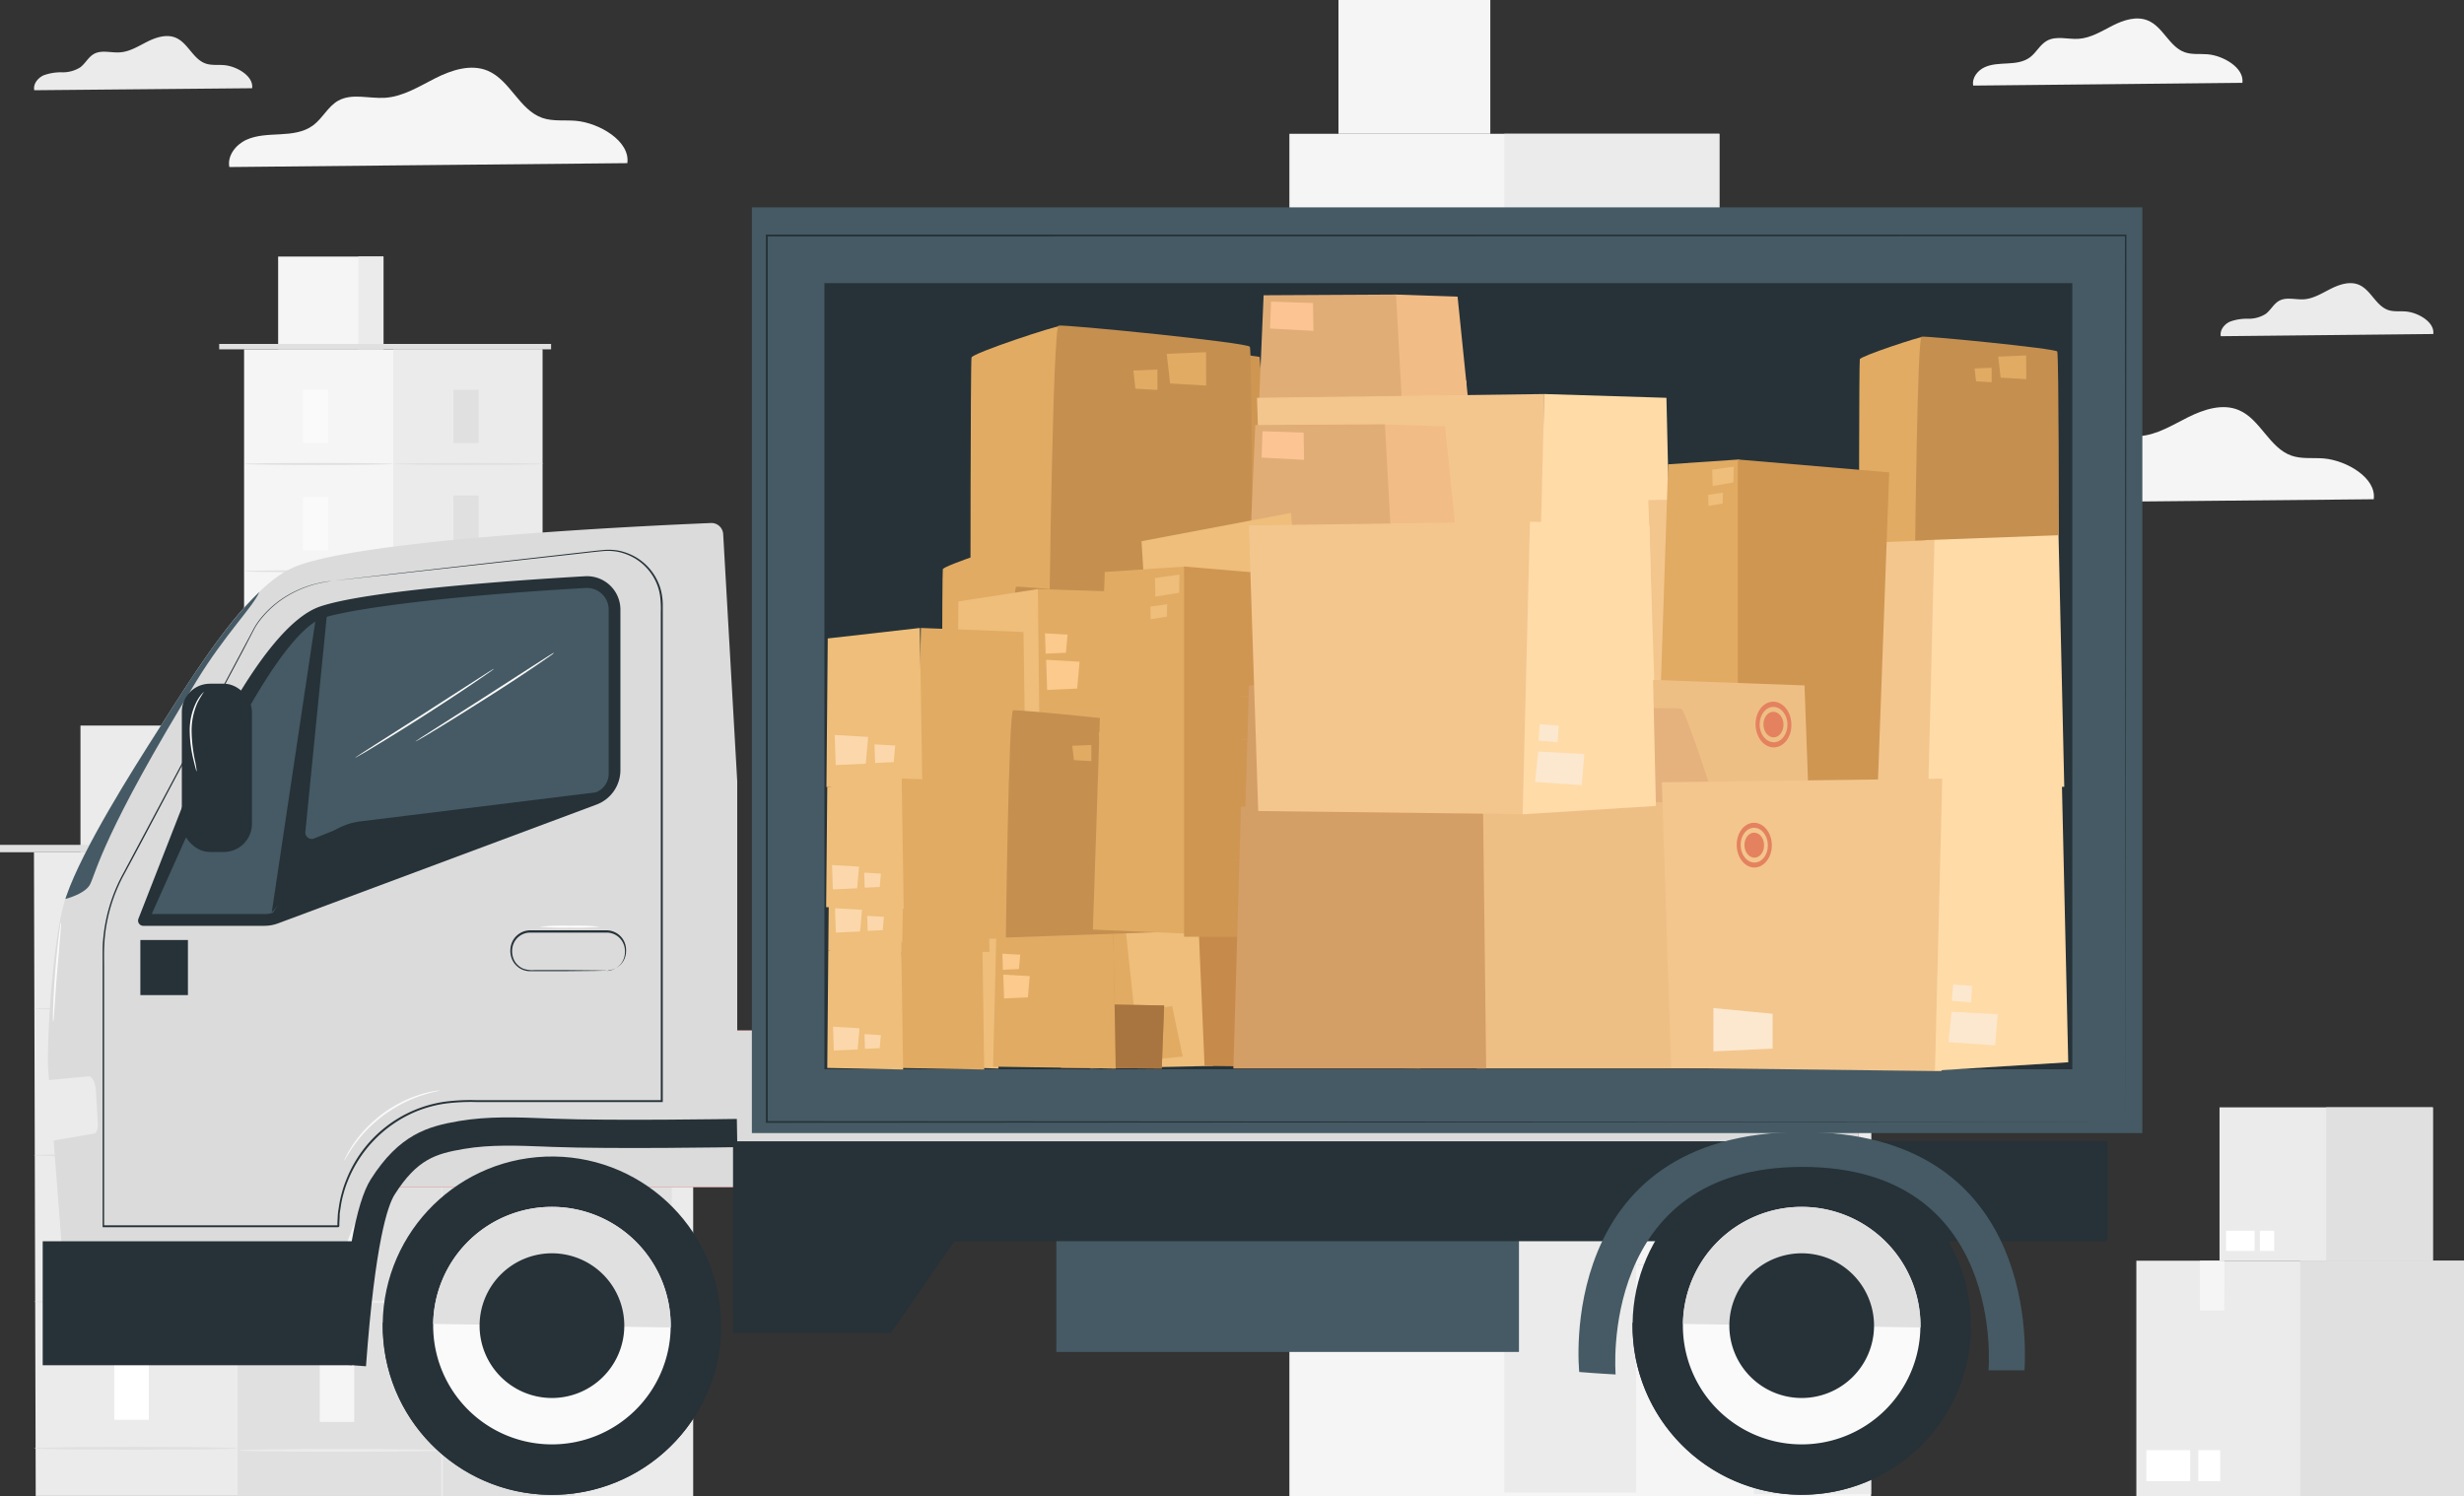 <?xml version="1.0" encoding="UTF-8" standalone="no"?>
<svg
   xmlns:dc="http://purl.org/dc/elements/1.1/"
   xmlns:cc="http://creativecommons.org/ns#"
   xmlns:rdf="http://www.w3.org/1999/02/22-rdf-syntax-ns#"
   xmlns:svg="http://www.w3.org/2000/svg"
   xmlns="http://www.w3.org/2000/svg"
   xmlns:sodipodi="http://sodipodi.sourceforge.net/DTD/sodipodi-0.dtd"
   xmlns:inkscape="http://www.inkscape.org/namespaces/inkscape"
   inkscape:version="1.0 (4035a4fb49, 2020-05-01)"
   sodipodi:docname="van2.svg"
   version="1.1"
   viewBox="0 0 698.16 424.01"
   data-name="Layer 1"
   id="fe21feea-ef93-4569-b3ee-3bb4b224f687">
  <rect x="0" y="0" width="698.16" height="424.01" fill="#333333" stroke="none"/>
  <defs
     id="defs717" />
  <sodipodi:namedview
     showguides="false"
     inkscape:current-layer="parcels"
     inkscape:window-maximized="1"
     inkscape:window-y="-11"
     inkscape:window-x="2293"
     inkscape:cy="122.83481"
     inkscape:cx="399.07584"
     inkscape:zoom="3.005042"
     showgrid="false"
     id="namedview715"
     inkscape:window-height="2054"
     inkscape:window-width="3840"
     inkscape:pageshadow="2"
     inkscape:pageopacity="0"
     guidetolerance="10"
     gridtolerance="10"
     objecttolerance="10"
     borderopacity="1"
     bordercolor="#666666"
     pagecolor="#ffffff"
     inkscape:document-rotation="0" />
  <path
     id="path2"
     fill="#f5f5f5"
     d="M635.37,23.47c.58-4.24-5.4-7.73-9.9-8.09-2.14-.18-4.37.15-6.4-.56-4.41-1.53-6.16-7.22-10.46-9-3.21-1.35-6.91-.15-10,1.42s-6.19,3.54-9.67,3.76c-3,.19-6.31-.93-8.95.55-2,1.1-3,3.37-4.83,4.71s-4.1,1.59-6.3,1.71-4.49.15-6.5,1.07-3.68,3-3.26,5.21Z" />
  <rect
     id="rect4"
     fill="#f5f5f5"
     height="267.86"
     width="84.52"
     y="98.99"
     x="69.16" />
  <rect
     id="rect6"
     fill="#ebebeb"
     height="267.12"
     width="42.26"
     y="98.99"
     x="111.41" />
  <rect
     id="rect8"
     fill="#f5f5f5"
     height="26.3"
     width="29.85"
     y="72.7"
     x="78.81" />
  <rect
     id="rect10"
     fill="#ebebeb"
     height="26.3"
     width="7.11"
     y="72.7"
     x="101.54" />
  <polyline
     id="polyline12"
     fill="#e0e0e0"
     points="62.11 98.99 62.11 97.46 156.15 97.46 156.15 98.99" />
  <rect
     id="rect14"
     fill="#fafafa"
     height="15.08"
     width="7.15"
     y="110.46"
     x="85.84" />
  <path
     id="path16"
     fill="#e0e0e0"
     d="M111.41,131.47c0,.16-9.46.28-21.12.28s-21.13-.12-21.13-.28,9.45-.29,21.13-.29S111.41,131.31,111.41,131.47Z" />
  <rect
     id="rect18"
     fill="#e0e0e0"
     height="15.08"
     width="7.15"
     y="110.46"
     x="128.46" />
  <path
     id="path20"
     fill="#e0e0e0"
     d="M154,131.47c0,.16-9.46.28-21.13.28s-21.13-.12-21.13-.28,9.46-.29,21.13-.29S154,131.31,154,131.47Z" />
  <rect
     id="rect22"
     fill="#e0e0e0"
     height="15.09"
     width="7.15"
     y="140.41"
     x="128.46" />
  <path
     id="path24"
     fill="#e0e0e0"
     d="M154,161.42c0,.15-9.46.28-21.13.28s-21.13-.13-21.13-.28,9.46-.29,21.13-.29S154,161.26,154,161.42Z" />
  <rect
     id="rect26"
     fill="#e0e0e0"
     height="15.08"
     width="7.15"
     y="171.26"
     x="128.46" />
  <path
     id="path28"
     fill="#e0e0e0"
     d="M154,192.27c0,.16-9.46.29-21.13.29s-21.13-.13-21.13-.29,9.46-.29,21.13-.29S154,192.11,154,192.27Z" />
  <rect
     id="rect30"
     fill="#e0e0e0"
     height="15.08"
     width="7.15"
     y="202.12"
     x="128.46" />
  <path
     id="path32"
     fill="#e0e0e0"
     d="M154,223.12c0,.16-9.46.29-21.13.29s-21.13-.13-21.13-.29,9.46-.29,21.13-.29S154,223,154,223.12Z" />
  <rect
     id="rect34"
     fill="#e0e0e0"
     height="15.08"
     width="7.15"
     y="232.09"
     x="128.46" />
  <path
     id="path36"
     fill="#e0e0e0"
     d="M154,253.09c0,.16-9.46.29-21.13.29s-21.13-.13-21.13-.29,9.46-.29,21.13-.29S154,252.93,154,253.09Z" />
  <rect
     id="rect38"
     fill="#e0e0e0"
     height="15.08"
     width="7.15"
     y="262.18"
     x="128.46" />
  <rect
     id="rect40"
     fill="#e0e0e0"
     height="15.08"
     width="7.15"
     y="292.67"
     x="128.46" />
  <path
     id="path42"
     fill="#e0e0e0"
     d="M154,283.18c0,.16-9.46.29-21.13.29s-21.13-.13-21.13-.29,9.46-.28,21.13-.28S154,283,154,283.18Z" />
  <rect
     id="rect44"
     fill="#fafafa"
     height="15.08"
     width="7.15"
     y="140.87"
     x="85.84" />
  <path
     id="path46"
     fill="#e0e0e0"
     d="M111.41,161.87c0,.16-9.46.29-21.12.29s-21.13-.13-21.13-.29,9.45-.28,21.13-.28S111.41,161.71,111.41,161.87Z" />
  <rect
     id="rect48"
     fill="#fafafa"
     height="15.08"
     width="7.15"
     y="171.27"
     x="85.84" />
  <path
     id="path50"
     fill="#e0e0e0"
     d="M111.41,192.28c0,.16-9.46.29-21.12.29s-21.13-.13-21.13-.29,9.45-.29,21.13-.29S111.41,192.12,111.41,192.28Z" />
  <rect
     id="rect52"
     fill="#fafafa"
     height="15.08"
     width="7.15"
     y="201.68"
     x="85.84" />
  <path
     id="path54"
     fill="#e0e0e0"
     d="M111.41,222.69c0,.16-9.46.28-21.12.28s-21.13-.12-21.13-.28,9.45-.29,21.13-.29S111.41,222.53,111.41,222.69Z" />
  <rect
     id="rect56"
     fill="#fafafa"
     height="15.08"
     width="7.15"
     y="232.09"
     x="85.84" />
  <path
     id="path58"
     fill="#e0e0e0"
     d="M111.41,253.09c0,.16-9.46.29-21.12.29s-21.13-.13-21.13-.29,9.45-.29,21.13-.29S111.41,252.93,111.41,253.09Z" />
  <rect
     id="rect60"
     fill="#fafafa"
     height="15.08"
     width="7.15"
     y="262.49"
     x="85.84" />
  <path
     id="path62"
     fill="#e0e0e0"
     d="M111.41,283.5c0,.16-9.46.29-21.12.29s-21.13-.13-21.13-.29,9.45-.29,21.13-.29S111.41,283.34,111.41,283.5Z" />
  <rect
     id="rect64"
     fill="#fafafa"
     height="15.08"
     width="7.15"
     y="292.9"
     x="85.84" />
  <rect
     id="rect66"
     fill="#f5f5f5"
     height="386.1"
     width="121.83"
     y="37.91"
     x="365.34" />
  <rect
     id="rect68"
     fill="#ebebeb"
     height="385.04"
     width="60.91"
     y="37.91"
     x="426.26" />
  <rect
     id="rect70"
     fill="#f5f5f5"
     height="37.91"
     width="43.02"
     x="379.25" />
  <rect
     id="rect102"
     fill="#e0e0e0"
     height="21.74"
     width="10.31"
     y="317.08"
     x="450.84" />
  <rect
     id="rect126"
     fill="#fafafa"
     height="21.74"
     width="10.31"
     y="317.42"
     x="389.39" />
  <rect
     id="rect128"
     fill="#f5f5f5"
     height="210.94"
     width="66.56"
     y="213.05"
     x="463.6" />
  <rect
     id="rect130"
     fill="#ebebeb"
     height="210.36"
     width="33.28"
     y="213.05"
     x="496.88" />
  <path
     id="path156"
     fill="#e0e0e0"
     d="M530.45,310.81c0,.12-7.45.22-16.64.22s-16.64-.1-16.64-.22,7.45-.23,16.64-.23S530.45,310.68,530.45,310.81Z" />
  <rect
     id="rect158"
     fill="#e0e0e0"
     height="11.88"
     width="5.63"
     y="317.87"
     x="510.31" />
  <path
     id="path160"
     fill="#e0e0e0"
     d="M530.45,334.41c0,.13-7.45.23-16.64.23s-16.64-.1-16.64-.23,7.45-.23,16.64-.23S530.45,334.29,530.45,334.41Z" />
  <rect
     id="rect162"
     fill="#e0e0e0"
     height="11.88"
     width="5.63"
     y="341.57"
     x="510.31" />
  <rect
     id="rect164"
     fill="#e0e0e0"
     height="11.88"
     width="5.63"
     y="365.57"
     x="510.31" />
  <path
     id="path166"
     fill="#e0e0e0"
     d="M530.45,358.11c0,.12-7.45.23-16.64.23s-16.64-.11-16.64-.23,7.45-.23,16.64-.23S530.45,358,530.45,358.11Z" />
  <path
     id="path178"
     fill="#e0e0e0"
     d="M496.88,310.46c0,.13-7.45.23-16.63.23s-16.65-.1-16.65-.23,7.45-.22,16.65-.22S496.88,310.34,496.88,310.46Z" />
  <rect
     id="rect180"
     fill="#fafafa"
     height="11.88"
     width="5.63"
     y="317.87"
     x="476.74" />
  <path
     id="path182"
     fill="#e0e0e0"
     d="M496.88,334.41c0,.13-7.45.23-16.63.23s-16.65-.1-16.65-.23,7.45-.23,16.65-.23S496.88,334.29,496.88,334.41Z" />
  <rect
     id="rect184"
     fill="#fafafa"
     height="11.88"
     width="5.63"
     y="341.81"
     x="476.74" />
  <path
     id="path186"
     fill="#e0e0e0"
     d="M496.88,358.36c0,.12-7.45.22-16.63.22s-16.65-.1-16.65-.22,7.45-.23,16.65-.23S496.88,358.23,496.88,358.36Z" />
  <rect
     id="rect188"
     fill="#fafafa"
     height="11.88"
     width="5.63"
     y="365.76"
     x="476.74" />
  <rect
     id="rect190"
     fill="#e0e0e0"
     height="136"
     width="71.66"
     y="288"
     x="124.71" />
  <rect
     id="rect192"
     fill="#ebebeb"
     height="136"
     width="33.6"
     y="288"
     x="162.77" />
  <rect
     id="rect194"
     fill="#f5f5f5"
     height="15.65"
     width="6.44"
     y="300.79"
     x="139.73" />
  <rect
     id="rect196"
     fill="#f5f5f5"
     height="15.65"
     width="6.44"
     y="362.06"
     x="139.73" />
  <path
     id="path198"
     fill="#f5f5f5"
     d="M162.77,322.59c0,.14-8.52.25-19,.25s-19-.11-19-.25,8.52-.24,19-.24S162.77,322.46,162.77,322.59Z" />
  <rect
     id="rect200"
     fill="#f5f5f5"
     height="15.65"
     width="6.44"
     y="331.66"
     x="139.73" />
  <path
     id="path202"
     fill="#f5f5f5"
     d="M162.77,353.46c0,.13-8.52.24-19,.24s-19-.11-19-.24,8.52-.25,19-.25S162.77,353.32,162.77,353.46Z" />
  <rect
     id="rect204"
     fill="#e0e0e0"
     height="15.65"
     width="6.44"
     y="300.79"
     x="169.9" />
  <rect
     id="rect206"
     fill="#e0e0e0"
     height="15.65"
     width="6.44"
     y="300.79"
     x="183.88" />
  <rect
     id="rect208"
     fill="#e0e0e0"
     height="15.65"
     width="6.44"
     y="330.5"
     x="169.9" />
  <rect
     id="rect210"
     fill="#e0e0e0"
     height="15.65"
     width="6.44"
     y="330.5"
     x="183.88" />
  <rect
     id="rect212"
     fill="#e0e0e0"
     height="15.65"
     width="6.44"
     y="360.2"
     x="169.9" />
  <rect
     id="rect214"
     fill="#e0e0e0"
     height="15.65"
     width="6.44"
     y="360.2"
     x="183.88" />
  <rect
     id="rect216"
     fill="#e0e0e0"
     height="3.41"
     width="82.43"
     y="284.71"
     x="119.32" />
  <path
     id="path218"
     fill="#ebebeb"
     d="M196.87,288.44c0,.13-16,.24-35.77.24s-35.78-.11-35.78-.24,16-.25,35.78-.25S196.87,288.3,196.87,288.44Z" />
  <polygon
     id="polygon220"
     fill="#ebebeb"
     points="125.53 423.9 10.12 423.9 9.62 241.51 125.03 241.51 125.53 423.9" />
  <rect
     id="rect222"
     fill="#e0e0e0"
     height="182.39"
     width="57.7"
     y="241.51"
     x="67.32" />
  <rect
     id="rect224"
     fill="#ebebeb"
     height="35.91"
     width="40.75"
     y="205.6"
     x="22.8" />
  <rect
     id="rect226"
     fill="#e0e0e0"
     height="35.91"
     width="9.71"
     y="205.6"
     x="53.84" />
  <rect
     id="rect228"
     fill="#e0e0e0"
     height="2.09"
     width="128.4"
     y="239.41" />
  <rect
     id="rect230"
     fill="#fff"
     height="20.6"
     width="9.77"
     y="257.17"
     x="32.4" />
  <path
     id="path232"
     fill="#e0e0e0"
     d="M67.32,285.85c0,.22-12.92.39-28.85.39s-28.85-.17-28.85-.39,12.91-.39,28.85-.39S67.32,285.63,67.32,285.85Z" />
  <rect
     id="rect234"
     fill="#f5f5f5"
     height="20.6"
     width="9.77"
     y="257.17"
     x="90.6" />
  <path
     id="path236"
     fill="#ebebeb"
     d="M125.53,285.85c0,.22-12.92.39-28.85.39s-28.86-.17-28.86-.39,12.92-.39,28.86-.39S125.53,285.63,125.53,285.85Z" />
  <rect
     id="rect238"
     fill="#f5f5f5"
     height="20.6"
     width="9.77"
     y="298.06"
     x="90.6" />
  <path
     id="path240"
     fill="#ebebeb"
     d="M125.53,326.75c0,.21-12.92.39-28.85.39s-28.86-.18-28.86-.39,12.92-.4,28.86-.4S125.53,326.53,125.53,326.75Z" />
  <rect
     id="rect242"
     fill="#f5f5f5"
     height="20.6"
     width="9.77"
     y="340.19"
     x="90.6" />
  <path
     id="path244"
     fill="#ebebeb"
     d="M125.53,368.88c0,.21-12.92.39-28.85.39s-28.86-.18-28.86-.39,12.92-.4,28.86-.4S125.53,368.66,125.53,368.88Z" />
  <rect
     id="rect246"
     fill="#f5f5f5"
     height="20.6"
     width="9.77"
     y="382.32"
     x="90.6" />
  <path
     id="path248"
     fill="#ebebeb"
     d="M125.53,411c0,.21-12.92.39-28.85.39s-28.86-.18-28.86-.39,12.92-.4,28.86-.4S125.53,410.79,125.53,411Z" />
  <rect
     id="rect250"
     fill="#fff"
     height="20.6"
     width="9.77"
     y="298.69"
     x="32.4" />
  <path
     id="path252"
     fill="#e0e0e0"
     d="M67.32,327.37c0,.22-12.92.39-28.85.39s-28.85-.17-28.85-.39S22.53,327,38.47,327,67.32,327.15,67.32,327.37Z" />
  <rect
     id="rect254"
     fill="#fff"
     height="20.6"
     width="9.77"
     y="340.21"
     x="32.4" />
  <path
     id="path256"
     fill="#e0e0e0"
     d="M67.32,368.89c0,.22-12.92.39-28.85.39s-28.85-.17-28.85-.39,12.91-.39,28.85-.39S67.32,368.67,67.32,368.89Z" />
  <rect
     id="rect258"
     fill="#fff"
     height="20.6"
     width="9.77"
     y="381.73"
     x="32.4" />
  <path
     id="path260"
     fill="#e0e0e0"
     d="M67.32,410.41c0,.22-12.92.39-28.85.39s-28.85-.17-28.85-.39S22.53,410,38.47,410,67.32,410.19,67.32,410.41Z" />
  <path
     id="path262"
     fill="#f5f5f5"
     d="M672.58,141.47c.84-6.06-7.72-11-14.14-11.56-3.07-.25-6.25.22-9.16-.79-6.29-2.19-8.8-10.32-14.94-12.91-4.59-1.94-9.87-.21-14.32,2s-8.85,5.05-13.82,5.37c-4.32.28-9-1.32-12.8.79-2.82,1.57-4.29,4.82-6.89,6.74s-5.86,2.27-9,2.44-6.42.2-9.29,1.52-5.25,4.35-4.66,7.45Z" />
  <rect
     id="rect264"
     fill="#ebebeb"
     height="66.74"
     width="92.84"
     y="357.25"
     x="605.32" />
  <path
     id="path266"
     fill="#f5f5f5"
     d="M630.22,357.25c.13,0,0,14.09,0,14.09h-6.87V357.25Z" />
  <rect
     id="rect268"
     fill="#e0e0e0"
     transform="translate(1349.89 781.25) rotate(180)"
     height="66.74"
     width="46.42"
     y="357.25"
     x="651.74" />
  <rect
     id="rect270"
     fill="#fff"
     height="8.79"
     width="12.43"
     y="410.93"
     x="608.15" />
  <rect
     id="rect272"
     fill="#fff"
     height="8.79"
     width="6.21"
     y="410.93"
     x="622.87" />
  <rect
     id="rect274"
     fill="#ebebeb"
     height="43.46"
     width="60.45"
     y="313.79"
     x="628.89" />
  <rect
     id="rect278"
     fill="#e0e0e0"
     transform="translate(1348.45 671.04) rotate(180)"
     height="43.46"
     width="30.22"
     y="313.79"
     x="659.11" />
  <rect
     id="rect280"
     fill="#fff"
     height="5.73"
     width="8.09"
     y="348.74"
     x="630.73" />
  <rect
     id="rect282"
     fill="#fff"
     height="5.73"
     width="4.05"
     y="348.74"
     x="640.32" />
  <path
     id="path284"
     fill="#ebebeb"
     d="M71.44,25c.47-3.43-4.37-6.26-8-6.55-1.74-.14-3.54.12-5.18-.45-3.57-1.24-5-5.84-8.47-7.31-2.59-1.09-5.59-.12-8.11,1.15s-5,2.86-7.82,3c-2.45.16-5.11-.75-7.25.45-1.6.89-2.43,2.73-3.9,3.81a9.29,9.29,0,0,1-5.11,1.39,14.14,14.14,0,0,0-5.26.86c-1.62.74-3,2.46-2.63,4.22Z" />
  <path
     id="path286"
     fill="#ebebeb"
     d="M689.45,94.65c.46-3.35-4.27-6.1-7.82-6.39-1.69-.13-3.45.13-5-.43-3.48-1.22-4.86-5.7-8.25-7.13-2.54-1.07-5.46-.12-7.92,1.11s-4.88,2.8-7.63,3c-2.39.16-5-.73-7.07.44-1.56.87-2.37,2.66-3.81,3.72a9.06,9.06,0,0,1-5,1.35,13.79,13.79,0,0,0-5.13.84c-1.59.72-2.9,2.4-2.57,4.11Z" />
  <path
     id="path288"
     fill="#f5f5f5"
     d="M177.75,46.23c.86-6.27-8-11.43-14.63-12-3.17-.26-6.46.22-9.47-.82-6.5-2.27-9.1-10.68-15.45-13.36-4.75-2-10.22-.22-14.82,2.1s-9.15,5.23-14.29,5.56c-4.47.29-9.33-1.37-13.24.81-2.92,1.63-4.44,5-7.13,7s-6.06,2.35-9.32,2.53-6.64.21-9.61,1.57-5.43,4.5-4.81,7.71Z" />
  <rect
     id="rect290"
     fill="#e8505b"
     height="44.38"
     width="444.07"
     y="292.01"
     x="82.52" />
  <rect
     id="rect292"
     fill="#dbdbdb"
     height="44.38"
     width="444.07"
     y="292.01"
     x="82.52" />
  <rect
     id="rect294"
     fill="#455a64"
     height="41.1"
     width="131.08"
     y="342"
     x="299.31" />
  <polygon
     id="polygon296"
     fill="#263238"
     points="207.7 323.4 207.7 377.73 252.46 377.73 270.4 351.73 597.21 351.73 597.21 323.4 207.7 323.4" />
  <path
     id="path298"
     fill="#dbdbdb"
     d="M204.91,151.36a3.33,3.33,0,0,0-3.46-3.15c-17.68.73-101.67,4.58-118.94,12.88-13.21,6.36-27.7,30.1-37.91,46.09-7.32,11.46-23.49,36.9-26.76,49.91-2.77,11-4.44,33.88-4.24,45.24l4.61,60.05H94.33L102,342.54a33.48,33.48,0,0,1,31.26-21.47h75.63V221.4Z" />
  <path
     id="path300"
     fill="#455a64"
     d="M73.49,167.74c-10.47,10-21,27-28.89,39.44-6.77,10.61-21.14,33.2-25.83,46.82-.08.25-.15.49-.24.74,2.32-.64,5.89-2,7-4.15,1.66-3.33,3.81-14.74,30.26-57.81C63.84,179.66,71.68,172,73.49,167.74Z" />
  <path
     id="path302"
     fill="#263238"
     d="M165.82,163.29c-19.46,1.11-61.65,4-75.13,8.58-17.56,6-37.27,52.49-38.2,54.53l-13.29,34a1.48,1.48,0,0,0,1.41,1.95H74.94a11,11,0,0,0,3.8-.68L169,228a10.42,10.42,0,0,0,6.79-9.78V172.76A9.47,9.47,0,0,0,165.82,163.29Z" />
  <path
     id="path304"
     fill="#455a64"
     d="M43,259s12.74-28.55,17-37.88c6.46-14.12,21.55-43,31.74-46.1,9.37-2.81,36.31-6.24,74.24-8.41h.36a6.15,6.15,0,0,1,6.13,6.15v46.51a5.64,5.64,0,0,1-3.66,5.26l-66.71,8.23A18.55,18.55,0,0,0,88.89,241L77.33,258.63a6.21,6.21,0,0,1-2.13.38Z" />
  <path
     id="path306"
     fill="#263238"
     d="M99.71,233.28,77,258.54l12.55-83.87,3.14-1.08-6.17,62.13a1.82,1.82,0,0,0,2.5,1.87Z" />
  <path
     id="path308"
     fill="#ebebeb"
     d="M12.11,308.15c-.08-1.09.29-2,.84-2L25.11,305c1-.09,1.94,1.79,2.06,4l.54,9.33c.09,1.5-.36,2.77-1,2.88l-12.4,2.14c-.56.1-1.09-.73-1.17-1.83Z" />
  <rect
     id="rect310"
     fill="#263238"
     height="35.13"
     width="87.62"
     y="351.74"
     x="12.1" />
  <circle
     id="circle312"
     fill="#263238"
     transform="translate(-14.32 6.29) rotate(-2.2)"
     r="47.94"
     cy="375.65"
     cx="156.39" />
  <path
     id="path314"
     fill="#263238"
     d="M108.47,374.83c0,.05,0,.09,0,.13a47.93,47.93,0,1,0,95.86,1.38s0-.08,0-.12Z" />
  <path
     id="path316"
     fill="#fafafa"
     d="M122.74,375.16A33.65,33.65,0,1,0,156.87,342,33.65,33.65,0,0,0,122.74,375.16Z" />
  <path
     id="path318"
     fill="#e0e0e0"
     d="M156.87,342a33.65,33.65,0,0,0-34.13,33.16l67.3,1A33.65,33.65,0,0,0,156.87,342Z" />
  <path
     id="path320"
     fill="#263238"
     d="M135.89,375.35a20.5,20.5,0,1,0,20.79-20.2A20.51,20.51,0,0,0,135.89,375.35Z" />
  <rect
     id="rect322"
     fill="#263238"
     rx="7.98"
     height="47.69"
     width="19.87"
     y="193.74"
     x="51.52" />
  <rect
     id="rect324"
     fill="#263238"
     height="15.61"
     width="13.48"
     y="266.37"
     x="39.77" />
  <path
     id="path326"
     fill="#263238"
     d="M94,164.64l1.2-.16,3.51-.41,13.59-1.57L163,156.73c2.71-.29,5.46-.65,8.31-.9a15.51,15.51,0,0,1,4.34.28,16.73,16.73,0,0,1,4.17,1.58,15.49,15.49,0,0,1,6.31,6.56,14.62,14.62,0,0,1,1.45,4.51,17.4,17.4,0,0,1,.21,2.4v2.41c0,12.91,0,26.77,0,41.46,0,29.38,0,62.06,0,97v.26H135.16a57.12,57.12,0,0,0-9,.43,35.06,35.06,0,0,0-8.67,2.42,35.61,35.61,0,0,0-19,19.65,27.31,27.31,0,0,0-1.1,3.27,27.93,27.93,0,0,0-.76,3.35l-.26,1.7-.13.85,0,.85-.09,1.71,0,.86v.1c.23-.22-.31.34-.27.28H29.08v-.25c0-15.07,0-29.6,0-43.48q0-10.41,0-20.33,0-4.95,0-9.78c0-1.61,0-3.2,0-4.79s.15-3.17.34-4.73a47.45,47.45,0,0,1,5.66-17.22l8-15,14.16-26.56L68.77,184l2.43-4.55c.4-.72.74-1.45,1.17-2.13a19.6,19.6,0,0,1,1.34-1.91,28.22,28.22,0,0,1,6.07-5.64,30.47,30.47,0,0,1,10.37-4.51,26.3,26.3,0,0,1,3.86-.63l-1,.15c-.64.1-1.61.27-2.86.56a30.72,30.72,0,0,0-10.3,4.56,28.43,28.43,0,0,0-6,5.63,19.38,19.38,0,0,0-1.33,1.9c-.41.67-.76,1.4-1.15,2.13L69,184.13,57.53,205.72l-14.1,26.59q-3.82,7.23-8,15a47.1,47.1,0,0,0-5.6,17.09c-.18,1.55-.29,3.11-.33,4.69s0,3.18,0,4.78q0,4.83,0,9.78,0,9.92,0,20.33c0,13.88,0,28.41,0,43.48l-.24-.24H95.85c.07-.05-.48.48-.25.24v-.11l0-.86.09-1.74.05-.86.12-.86.27-1.73a28.76,28.76,0,0,1,.77-3.4,27.51,27.51,0,0,1,1.11-3.32,35.48,35.48,0,0,1,28.05-22.4,57.27,57.27,0,0,1,9-.43h52.42l-.25.25c0-34.9,0-67.58,0-97,0-14.69,0-28.55,0-41.46a28.62,28.62,0,0,0-.21-4.75,14.3,14.3,0,0,0-1.4-4.41,15.15,15.15,0,0,0-6.15-6.4,16.11,16.11,0,0,0-4.07-1.55,15.23,15.23,0,0,0-4.25-.29c-2.82.24-5.59.6-8.29.89l-50.69,5.61-13.6,1.49-3.52.37Z" />
  <path
     id="path328"
     fill="#263238"
     d="M171.87,275.16s.27,0,.78-.12a5.33,5.33,0,0,0,2.06-.82,5.26,5.26,0,0,0,2.09-2.72,6,6,0,0,0,.27-2.16,5.39,5.39,0,0,0-.61-2.32,5.18,5.18,0,0,0-4.51-2.75l-6.6,0-15.12,0a5.11,5.11,0,0,0-5.08,4.55,5.77,5.77,0,0,0,.62,3.45,5.27,5.27,0,0,0,2.51,2.23,7.91,7.91,0,0,0,3.25.39l3.21,0,5.75,0,8.33.08,2.26.05a3.71,3.71,0,0,1,.79.05,6.93,6.93,0,0,1-.79,0l-2.26.05-8.33.08-5.75,0h-3.21c-.55,0-1.09,0-1.69,0a5.87,5.87,0,0,1-1.74-.4,5.62,5.62,0,0,1-2.75-2.42,6.21,6.21,0,0,1-.7-3.75,5.63,5.63,0,0,1,5.58-5l15.12,0,6.61,0a5.56,5.56,0,0,1,4.82,3,5.67,5.67,0,0,1,.61,2.49,6.11,6.11,0,0,1-.32,2.25,5.45,5.45,0,0,1-2.26,2.8,5.15,5.15,0,0,1-2.15.75A3.37,3.37,0,0,1,171.87,275.16Z" />
  <path
     id="path330"
     fill="#fff"
     d="M170,262.6a73.3,73.3,0,0,1-8.58.25,73.2,73.2,0,0,1-8.57-.25,71.79,71.79,0,0,1,8.57-.26A71.89,71.89,0,0,1,170,262.6Z" />
  <path
     id="path332"
     fill="#263238"
     d="M103.7,387.16l-8-.58c2.09-28.65,5.15-45.79,9.36-52.4,8.08-12.7,16.11-15,25-16.51,8.28-1.41,16.64-1.07,24.72-.75l2,.08c16.68.65,51.62.07,52,.07l.14,8c-.35,0-35.52.59-52.42-.07l-2-.08c-7.67-.3-15.6-.63-23.05.65-8,1.36-13.25,2.9-19.62,12.92C109.9,341.51,106.28,351.87,103.7,387.16Z" />
  <rect
     id="rect334"
     fill="#455a64"
     height="262.32"
     width="393.98"
     y="58.76"
     x="213.04" />
  <path
     id="path336"
     fill="#263238"
     d="M602.29,317.93c0-1.69-.08-97.9-.2-251.2l.2.2-385,.06h0l.26-.26c0,89.29,0,174.28,0,251.2l-.23-.24,385,.24-385,.24H217v-.24c0-76.92,0-161.91,0-251.2v-.26h.29l385,0h.21v.21C602.38,220,602.3,316.25,602.29,317.93Z" />
  <path
     id="path346"
     fill="#fafafa"
     d="M157,185s-.11.12-.36.31l-1.1.8c-1,.68-2.37,1.64-4.12,2.83-3.49,2.36-8.35,5.58-13.77,9s-10.37,6.54-14,8.73c-1.81,1.09-3.27,2-4.29,2.56l-1.19.67a2.22,2.22,0,0,1-.43.2s.12-.12.38-.29l1.13-.76,4.2-2.69,13.89-8.86,13.85-8.92,4.2-2.69,1.16-.72A2.73,2.73,0,0,1,157,185Z" />
  <path
     id="path348"
     fill="#fafafa"
     d="M139.94,189.54s-.12.12-.36.31-.67.48-1.11.79c-1,.68-2.37,1.65-4.11,2.83-3.49,2.37-8.35,5.58-13.77,9.06s-10.37,6.54-14,8.73c-1.8,1.09-3.27,2-4.29,2.55l-1.18.67c-.27.15-.42.22-.43.2a2,2,0,0,1,.38-.29l1.13-.75,4.2-2.7,13.89-8.85c5.37-3.47,10.24-6.6,13.85-8.92l4.2-2.7,1.16-.71A1.91,1.91,0,0,1,139.94,189.54Z" />
  <path
     id="path350"
     fill="#fafafa"
     d="M55.75,218.65a3.49,3.49,0,0,1-.31-.88c-.16-.57-.38-1.41-.62-2.45a35.55,35.55,0,0,1-1.06-8.3,17.82,17.82,0,0,1,1.91-8.14,11.83,11.83,0,0,1,1.41-2.12c.39-.45.64-.67.67-.65A30.68,30.68,0,0,0,56,199.05a19.34,19.34,0,0,0-1.71,8,43.46,43.46,0,0,0,.9,8.22A26,26,0,0,1,55.75,218.65Z" />
  <path
     id="path352"
     fill="#fafafa"
     d="M15.06,289.55a4.74,4.74,0,0,1-.06-1.12c0-.72,0-1.76.07-3,.08-2.57.26-6.12.57-10s.68-7.44,1-10c.16-1.28.3-2.31.42-3a4,4,0,0,1,.23-1.09,5.3,5.3,0,0,1,0,1.12l-.25,3c-.23,2.68-.52,6.15-.85,10s-.53,7.31-.73,10c-.09,1.2-.16,2.21-.22,3A5,5,0,0,1,15.06,289.55Z" />
  <path
     id="path354"
     fill="#fafafa"
     d="M124.62,309c0,.11-1.92.39-4.92,1.35a39.38,39.38,0,0,0-5.1,2.07,42.68,42.68,0,0,0-5.76,3.5,41.07,41.07,0,0,0-5.06,4.45,37.58,37.58,0,0,0-3.51,4.25c-1.82,2.57-2.66,4.34-2.76,4.29a7.71,7.71,0,0,1,.56-1.26,15,15,0,0,1,.76-1.42c.33-.54.67-1.17,1.14-1.82a34.13,34.13,0,0,1,3.46-4.37,39.73,39.73,0,0,1,5.1-4.54,38.76,38.76,0,0,1,5.86-3.51,34.72,34.72,0,0,1,5.21-2c.75-.25,1.46-.39,2.07-.54a15.1,15.1,0,0,1,1.58-.3A7.27,7.27,0,0,1,124.62,309Z" />
  <circle
     id="circle356"
     fill="#263238"
     transform="translate(-14.57 20.66) rotate(-2.29)"
     r="47.94"
     cy="375.65"
     cx="510.49" />
  <path
     id="path358"
     fill="#263238"
     d="M462.57,374.83c0,.05,0,.09,0,.13a47.93,47.93,0,1,0,95.86,1.38s0-.08,0-.12Z" />
  <path
     id="path360"
     fill="#fafafa"
     d="M476.84,375.16A33.65,33.65,0,1,0,511,342,33.65,33.65,0,0,0,476.84,375.16Z" />
  <path
     id="path362"
     fill="#e0e0e0"
     d="M511,342a33.65,33.65,0,0,0-34.13,33.16l67.3,1A33.65,33.65,0,0,0,511,342Z" />
  <path
     id="path364"
     fill="#263238"
     d="M490,375.35a20.5,20.5,0,1,0,20.79-20.2A20.51,20.51,0,0,0,490,375.35Z" />
  <path
     id="path366"
     fill="#455a64"
     d="M447.47,388.78s-7.3-68,63.16-68c65,0,63.56,58.48,63,67.53h-10.2s5.2-57.64-52.75-57.64-52.9,58.81-52.9,58.81S453.45,389.27,447.47,388.78Z" />
  <rect
     x="233.6"
     y="80.23"
     width="353.58"
     height="222.77"
     fill="#263238"
     id="rect368" />
  <g
     transform="translate(-0.333,-0.333)"
     id="parcels">
    <g
       id="g2384">
      <polygon
         id="polygon370"
         fill="#e1ab63"
         points="342.23,231.43 338.14,124.97 314.79,126.55 311.36,230.1 " />
      <polygon
         id="polygon374"
         fill="#cf9652"
         points="337.75,232.18 337.75,124.97 387.62,129.21 383.86,232.18 " />
      <polygon
         id="polygon398"
         fill="#c68a4a"
         points="343.68,269.57 341.11,209.49 407.81,211.23 406.23,270.32 " />
      <polygon
         id="polygon414"
         fill="#b88248"
         points="378.52,242.9 407.04,211.21 407.81,211.23 407.76,213.01 378.52,244.06 341.16,210.6 341.11,209.49 342.2,209.52 " />
      <polygon
         id="polygon438"
         fill="#e1ab63"
         points="341.39,219.19 337.3,112.73 313.95,114.31 310.51,217.86 " />
      <polygon
         id="polygon442"
         fill="#cf9652"
         points="336.9,219.94 336.9,112.73 386.78,116.97 383.02,219.94 " />
      <path
         id="path450"
         fill="#c58f50"
         d="m 331.76,218.52 c 0,0 0,-58.34 -0.53,-59.33 -0.53,-0.99 -42.49,-5.16 -43.81,-4.82 -1.32,0.34 -2.11,65.81 -2.11,65.81 z" />
      <polygon
         id="polygon466"
         fill="#c68a4a"
         points="342.84,257.33 340.27,197.25 406.97,198.99 405.39,258.08 " />
      <polygon
         id="polygon482"
         fill="#b88248"
         points="377.68,230.66 406.2,198.97 406.97,198.99 406.92,200.77 377.68,231.82 340.32,198.36 340.27,197.25 341.36,197.28 " />
      <path
         id="path530"
         fill="#d29957"
         d="m 342.87,229.53 a 51.5,51.5 0 0 0 -12,8.95 l 0.44,-18.18 41.7,1.34 0.07,4.17 c -8.81,-2.99 -19.68,-1.97 -30.21,3.72 z" />
      <polygon
         id="polygon600"
         fill="#bf724d"
         points="361.85,245.37 361.67,212.84 343.19,214.63 343.82,245.04 " />
      <polygon
         id="polygon630"
         fill="#b88248"
         points="375.73,276.28 403.64,245.27 404.4,245.29 404.35,247.03 375.73,277.42 339.17,244.67 339.12,243.58 340.19,243.61 " />
    </g>
    <g
       id="g2346">
      <g
         id="g2350">
        <path
           id="path448"
           fill="#e1ab63"
           d="m 267.24,221 c 0,0 0,-58.34 0.24,-59.37 0.24,-1.03 19.68,-7.43 20.29,-7.17 0.61,0.26 1,65.7 1,65.7 z" />
      </g>
      <rect
         id="rect88"
         fill="#e0e0e0"
         height="21.74"
         width="10.31"
         y="142.08"
         x="450.84" />
      <rect
         id="rect106"
         fill="#fafafa"
         height="21.74"
         width="10.31"
         y="98.27"
         x="389.39" />
      <path
         id="path108"
         fill="#e0e0e0"
         d="m 426.26,128.55 c 0,0.23 -13.64,0.41 -30.46,0.41 -16.82,0 -30.46,-0.18 -30.46,-0.41 0,-0.23 13.64,-0.42 30.46,-0.42 16.82,0 30.46,0.19 30.46,0.42 z" />
      <rect
         id="rect110"
         fill="#fafafa"
         height="21.74"
         width="10.31"
         y="142.1"
         x="389.39" />
      <polygon
         id="polygon432"
         fill="#eebe7a"
         points="329.44,133.69 329.32,128.31 336.43,127.3 336.31,132.55 " />
      <polygon
         id="polygon434"
         fill="#eebe7a"
         points="328.08,140.26 328,136.58 332.85,135.89 332.77,139.48 " />
      <polygon
         id="polygon500"
         fill="#eebe7a"
         points="328.6,121.45 328.48,116.07 335.59,115.06 335.46,120.31 " />
      <polygon
         id="polygon502"
         fill="#eebe7a"
         points="327.24,128.02 327.15,124.34 332.01,123.65 331.93,127.24 " />
      <polygon
         id="polygon506"
         fill="#cf9652"
         points="361.26,150.43 344.02,155.95 347.29,100.03 357.24,101.47 " />
      <path
         id="path508"
         fill="#e1ab63"
         d="m 275.3,175.08 c 0,0 0,-72.17 0.31,-73.44 0.31,-1.27 24.33,-9.2 25.09,-8.87 0.76,0.33 1.21,81.28 1.21,81.28 z" />
      <path
         id="path510"
         fill="#c58f50"
         d="m 355.12,172 c 0,0 0,-72.17 -0.65,-73.4 -0.65,-1.23 -52.56,-6.38 -54.19,-6 -1.63,0.38 -2.61,81.42 -2.61,81.42 z" />
      <polygon
         id="polygon512"
         fill="#bf724d"
         points="371.58,147.52 394.38,147.94 394.15,106.81 370.79,109.07 " />
      <path
         id="path514"
         fill="#eebe7a"
         d="m 406.73,107.67 9.14,0.62 c 0,7.18 -0.35,30.8 -0.47,39.37 l -12.61,0.16 z" />
      <polygon
         id="polygon554"
         fill="#e1ab63"
         points="331.87,109 330.92,100.59 342.06,100.13 342.1,109.59 " />
      <polygon
         id="polygon556"
         fill="#e1ab63"
         points="322.04,110.47 321.46,105.33 328.27,105.05 328.3,110.83 " />
      <path
         id="path560"
         fill="#e1ab63"
         d="m 405.62,118.93 1.11,-11.26 9.14,0.62 c 0,1.23 0,3 0,5 -3.29,0.27 -6.87,2.26 -10.25,5.64 z" />
      <polygon
         id="polygon564"
         fill="#f2bc86"
         points="416.49,115.29 395.89,117.27 395.73,83.8 413.33,84.4 " />
      <polygon
         id="polygon566"
         fill="#e0ad77"
         points="357.04,115.26 397.72,117.27 395.89,83.8 358.37,84 " />
      <polygon
         id="polygon568"
         fill="#f3c68e"
         points="437.5,196.7 359.21,195.76 356.5,113.06 437.9,111.99 " />
      <polygon
         id="polygon570"
         fill="#ffdba7"
         points="435.78,196.7 474.36,194.29 472.51,113.06 437.9,111.99 " />
      <polygon
         id="polygon590"
         fill="#fdc493"
         points="372.36,86.2 372.49,94.09 360.2,93.42 360.47,85.8 " />
      <polygon
         id="polygon680"
         fill="#f2bc86"
         points="412.89,151.39 392.74,153.33 392.57,120.57 409.8,121.16 " />
      <polygon
         id="polygon682"
         fill="#e0ad77"
         points="354.71,151.37 394.52,153.33 392.74,120.57 356.01,120.77 " />
      <polygon
         id="polygon710"
         fill="#fdc493"
         points="369.7,122.93 369.83,130.64 357.81,129.99 358.07,122.53 " />
      <polygon
         id="polygon516"
         fill="#eebe7a"
         points="327.87,220.93 371.93,220 366.14,145.67 323.78,153.69 " />
    </g>
    <g
       class="1"
       id="g2162">
      <path
         id="path344"
         fill="#fafafa"
         d="m 326.71,191.05 c 0,0.14 -13.51,3 -30.22,6.36 -16.71,3.36 -30.3,6 -30.33,5.86 -0.03,-0.14 13.5,-3 30.22,-6.37 16.72,-3.37 30.3,-5.99 30.33,-5.85 z" />
      <polygon
         id="polygon372"
         fill="#cf9652"
         points="323.63,217.8 326.27,172.59 334.31,173.75 337.56,213.33 " />
      <path
         id="path380"
         fill="#e1ab63"
         d="m 268.08,233.26 c 0,0 0,-58.34 0.24,-59.37 0.24,-1.03 19.68,-7.43 20.29,-7.17 0.61,0.26 1,65.7 1,65.7 z" />
      <path
         id="path382"
         fill="#c58f50"
         d="m 332.6,230.76 c 0,0 0,-58.34 -0.53,-59.33 -0.53,-0.99 -42.49,-5.16 -43.81,-4.82 -1.32,0.34 -2.11,65.81 -2.11,65.81 z" />
      <polygon
         id="polygon392"
         fill="#eebe7a"
         points="346.19,269.57 341.51,209.49 307.26,215.97 310.57,270.32 " />
      <polygon
         id="polygon394"
         fill="#e1ab63"
         points="326.46,267.95 327.45,253.24 334.28,252.25 337.35,266.83 " />
      <polygon
         id="polygon396"
         fill="#e1ab63"
         points="312.51,257.85 313.55,228.7 320.75,229.36 323.99,259.84 " />
      <polygon
         id="polygon402"
         fill="#e1ab63"
         points="282.46,269.79 283.51,226.94 317.22,228.02 317.95,270.32 " />
      <path
         id="path404"
         fill="#d29957"
         d="m 316.24,251.37 a 51,51 0 0 0 -5.46,-23.55 l 6.44,0.2 0.73,42.3 -5.06,-0.08 a 53,53 0 0 0 3.35,-18.87 z" />
      <path
         id="path406"
         fill="#d29957"
         d="m 292.82,234.4 a 42,42 0 0 0 -9.67,7.23 l 0.36,-14.69 33.71,1.06 0.06,3.37 c -7.15,-2.37 -15.95,-1.58 -24.46,3.03 z" />
      <polygon
         id="polygon408"
         fill="#eebe7a"
         points="265.04,269.79 265.31,229.76 283.51,226.94 284.01,270.32 " />
      <polygon
         id="polygon410"
         fill="#c58f50"
         points="302.12,270.09 302.91,251.54 331.98,252.08 331.29,270.32 " />
      <polygon
         id="polygon412"
         fill="#a87440"
         points="302.35,264.73 315.46,264.83 315.95,251.78 331.98,252.08 331.29,270.32 302.12,270.09 " />
      <polygon
         id="polygon416"
         fill="#fbd7ab"
         points="330.62,216.09 339.23,214.85 339.33,222.08 331.41,222.45 " />
      <polygon
         id="polygon418"
         fill="#fbca8c"
         points="285.41,243.14 293.08,243.58 292.53,249.73 285.64,250.04 " />
      <polygon
         id="polygon424"
         fill="#fbca8c"
         points="285.15,237.07 290.32,237.37 289.95,241.52 285.3,241.73 " />
      <polygon
         id="polygon426"
         fill="#e1ab63"
         points="313.03,173.04 322.04,172.67 322.07,180.32 313.8,179.84 " />
      <polygon
         id="polygon428"
         fill="#e1ab63"
         points="305.39,176.87 310.9,176.65 310.92,181.32 305.86,181.03 " />
      <polygon
         id="polygon430"
         fill="#e1ab63"
         points="309.98,253.47 315.31,253.43 314.99,257.85 310.13,257.42 " />
      <polygon
         id="polygon460"
         fill="#eebe7a"
         points="345.35,257.33 340.67,197.25 306.43,203.73 309.73,258.08 " />
      <polygon
         id="polygon462"
         fill="#e1ab63"
         points="325.62,255.71 326.61,241 333.44,240 336.51,254.59 " />
      <polygon
         id="polygon464"
         fill="#e1ab63"
         points="311.67,245.62 312.71,216.46 319.91,217.12 323.15,247.6 " />
      <polygon
         id="polygon470"
         fill="#e1ab63"
         points="281.62,257.55 282.67,214.7 316.38,215.78 317.11,258.08 " />
      <path
         id="path472"
         fill="#d29957"
         d="m 315.4,239.13 a 51,51 0 0 0 -5.46,-23.55 l 6.44,0.2 0.73,42.3 -5.06,-0.08 a 53,53 0 0 0 3.35,-18.87 z" />
      <path
         id="path474"
         fill="#d29957"
         d="m 292,222.16 a 42.26,42.26 0 0 0 -9.67,7.23 l 0.36,-14.69 33.71,1.08 0.06,3.37 c -7.17,-2.41 -15.97,-1.6 -24.46,3.01 z" />
      <polygon
         id="polygon476"
         fill="#eebe7a"
         points="264.2,257.55 264.46,217.53 282.67,214.7 283.17,258.08 " />
      <polygon
         id="polygon478"
         fill="#c58f50"
         points="301.28,257.85 302.07,239.3 331.14,239.84 330.45,258.08 " />
      <polygon
         id="polygon480"
         fill="#a87440"
         points="301.51,252.49 314.62,252.6 315.11,239.54 331.14,239.84 330.45,258.08 301.28,257.85 " />
      <polygon
         id="polygon484"
         fill="#fbd7ab"
         points="329.78,203.85 338.39,202.61 338.49,209.84 330.57,210.21 " />
      <polygon
         id="polygon486"
         fill="#fbca8c"
         points="284.57,230.9 292.24,231.34 291.69,237.49 284.8,237.8 " />
      <polygon
         id="polygon492"
         fill="#fbca8c"
         points="284.31,224.84 289.48,225.13 289.11,229.28 284.46,229.49 " />
      <polygon
         id="polygon498"
         fill="#e1ab63"
         points="309.14,241.22 314.47,241.19 314.14,245.61 309.29,245.18 " />
      <polygon
         id="polygon520"
         fill="#e1ab63"
         points="330.27,205.51 331.56,169.44 340.47,170.26 344.47,207.96 " />
      <polygon
         id="polygon526"
         fill="#e1ab63"
         points="293.1,220.26 294.4,167.26 336.09,168.6 337,220.93 " />
      <path
         id="path528"
         fill="#d29957"
         d="m 334.88,197.49 a 63,63 0 0 0 -6.75,-29.14 l 8,0.25 0.91,52.33 -6.26,-0.1 a 65.7,65.7 0 0 0 4.1,-23.34 z" />
      <polygon
         id="polygon532"
         fill="#eebe7a"
         points="271.55,220.26 271.88,170.76 294.4,167.26 295.01,220.93 " />
      <polygon
         id="polygon534"
         fill="#c58f50"
         points="317.42,220.64 318.39,197.69 354.36,198.36 353.5,220.93 " />
      <polygon
         id="polygon536"
         fill="#a87440"
         points="317.7,214.01 333.92,214.14 334.53,197.99 354.36,198.36 353.5,220.93 317.42,220.64 " />
      <polygon
         id="polygon542"
         fill="#fbca8c"
         points="296.75,187.3 306.23,187.84 305.55,195.45 297.03,195.84 " />
      <polygon
         id="polygon552"
         fill="#fbca8c"
         points="296.42,179.8 302.82,180.17 302.36,185.3 296.61,185.56 " />
      <polygon
         id="polygon558"
         fill="#e1ab63"
         points="327.14,200.07 333.73,200.03 333.33,205.5 327.32,204.97 " />
      <polygon
         id="polygon594"
         fill="#cf9652"
         points="322.01,251.71 324.59,207.47 332.47,208.61 335.65,247.34 " />
      <polygon
         id="polygon608"
         fill="#eebe7a"
         points="344.09,302.38 339.51,243.58 306,249.93 309.23,303.12 " />
      <polygon
         id="polygon610"
         fill="#e1ab63"
         points="324.79,300.8 325.75,286.4 332.44,285.43 335.44,299.7 " />
      <polygon
         id="polygon612"
         fill="#e1ab63"
         points="311.13,290.92 312.15,262.39 319.2,263.03 322.37,292.86 " />
      <polygon
         id="polygon614"
         fill="#c68a4a"
         points="341.64,302.38 339.12,243.58 404.4,245.29 402.85,303.12 " />
      <path
         id="path620"
         fill="#d29957"
         d="m 314.78,284.57 a 49.85,49.85 0 0 0 -5.34,-23.05 l 6.3,0.2 0.72,41.4 -5,-0.08 a 52,52 0 0 0 3.32,-18.47 z" />
      <path
         id="path622"
         fill="#d29957"
         d="m 291.86,268 a 41,41 0 0 0 -9.46,7 l 0.35,-14.38 33,1.06 0.06,3.3 c -7.01,-2.33 -15.62,-1.53 -23.95,3.02 z" />
      <polygon
         id="polygon624"
         fill="#eebe7a"
         points="264.68,302.59 264.93,263.43 282.75,260.66 283.24,303.12 " />
      <polygon
         id="polygon626"
         fill="#c58f50"
         points="300.96,302.89 301.74,284.74 330.19,285.26 329.51,303.12 " />
      <polygon
         id="polygon628"
         fill="#a87440"
         points="301.19,297.65 314.02,297.75 314.5,284.97 330.19,285.26 329.51,303.12 300.96,302.89 " />
      <polygon
         id="polygon632"
         fill="#fbd7ab"
         points="328.85,250.05 337.28,248.83 337.38,255.9 329.63,256.27 " />
      <path
         id="path642"
         fill="#e1ab63"
         d="m 267.64,266.84 c 0,0 0,-57.09 0.24,-58.1 0.24,-1.01 19.26,-7.27 19.86,-7 0.6,0.27 0.95,64.31 0.95,64.31 z" />
      <g
         id="ttt2">
        <polygon
           points="290.97,223.93 260.35,223.36 261.26,178.28 290.34,179.42 "
           fill="#e1ab63"
           id="polygon544" />
        <polygon
           points="261.68,223.93 234.5,223.36 234.87,181.25 260.98,178.28 "
           fill="#eebe7a"
           id="polygon546" />
        <polygon
           points="237.12,217.14 236.84,208.6 246.33,209.15 245.65,216.75 "
           fill="#fbd7ab"
           id="polygon548" />
        <polygon
           points="248.29,216.54 248.12,211.25 253.99,211.59 253.57,216.3 "
           fill="#fbd7ab"
           id="polygon550" />
        <polygon
           points="316.46,303.12 281.72,302.59 282.75,260.66 315.74,261.72 "
           fill="#e1ab63"
           id="polygon618" />
        <polygon
           points="284.83,283.27 284.61,276.51 292.11,276.94 291.58,282.96 "
           fill="#fbca8c"
           id="polygon634" />
        <g
           transform="translate(-0.06,-0.23)"
           id="aa">
          <polygon
             id="polygon378"
             fill="#eebe7a"
             points="257.07,270.32 235.09,269.87 235.4,235.82 256.5,233.42 " />
          <g
             id="test">
            <polygon
               points="280.23,234.34 280.74,270.32 255.99,269.87 256.72,233.42 "
               fill="#e1ab63"
               id="polygon376" />
            <polygon
               points="244.11,264.52 237.21,264.83 236.99,257.93 244.65,258.37 "
               fill="#fbd7ab"
               id="polygon420" />
            <polygon
               points="250.51,264.15 246.24,264.35 246.1,260.08 250.85,260.35 "
               fill="#fbd7ab"
               id="polygon422" />
            <polygon
               points="279.39,222.1 279.9,258.08 255.15,257.63 255.88,221.18 "
               fill="#e1ab63"
               id="polygon444" />
            <polygon
               transform="translate(0.23)"
               points="256.23,258.08 234.25,257.63 234.56,223.59 255.65,221.18 "
               fill="#eebe7a"
               id="polygon446" />
            <polygon
               points="243.26,252.28 236.37,252.6 236.15,245.69 243.81,246.13 "
               fill="#fbd7ab"
               id="polygon488" />
            <polygon
               points="249.67,251.92 245.4,252.11 245.26,247.84 250,248.11 "
               fill="#fbd7ab"
               id="polygon490" />
            <polygon
               points="280.04,303.12 255.81,302.67 256.53,267 279.54,267.91 "
               fill="#e1ab63"
               id="polygon596"
               transform="translate(-0.79,0.51)" />
            <polygon
               transform="translate(-0.57,0.51)"
               points="235.36,302.67 235.66,269.36 256.31,267 256.87,303.12 "
               fill="#eebe7a"
               id="polygon598" />
            <polygon
               points="237.44,297.75 237.22,290.99 244.72,291.42 244.19,297.44 "
               fill="#fbd7ab"
               id="polygon636"
               transform="translate(-0.79,0.51)" />
            <polygon
               points="246.27,297.27 246.14,293.09 250.78,293.36 250.45,297.08 "
               fill="#fbd7ab"
               id="polygon638"
               transform="translate(-0.79,0.51)" />
          </g>
        </g>
        <polygon
           points="284.5,275.14 284.35,270.58 289.41,270.87 289.05,274.93 "
           fill="#fbca8c"
           id="polygon640" />
        <path
           d="m 330.79,264.4 c 0,0 0,-57.09 -0.52,-58.07 -0.52,-0.98 -41.58,-5 -42.87,-4.72 -1.29,0.28 -2.06,64.39 -2.06,64.39 z"
           fill="#c58f50"
           id="path644" />
      </g>
      <polygon
         id="polygon646"
         fill="#e1ab63"
         points="311.64,207.91 320.45,207.55 320.49,215.03 312.39,214.57 " />
      <polygon
         id="polygon648"
         fill="#e1ab63"
         points="304.16,211.66 309.55,211.44 309.57,216.01 304.62,215.73 " />
      <polygon
         id="polygon658"
         fill="#e1ab63"
         points="308.65,286.62 313.87,286.58 313.55,290.92 308.8,290.49 " />
      <polygon
         id="polygon660"
         fill="#e1ab63"
         points="340.22,265.05 336.21,160.87 313.36,162.41 310,263.75 " />
      <polygon
         id="polygon662"
         fill="#cf9652"
         points="335.83,265.78 335.83,160.87 384.64,165.01 380.96,265.78 " />
      <polygon
         id="polygon664"
         fill="#eebe7a"
         points="327.58,164.13 334.54,163.14 334.42,168.29 327.7,169.4 " />
      <polygon
         id="polygon666"
         fill="#eebe7a"
         points="326.28,172.23 331.04,171.56 330.96,175.07 326.37,175.83 " />
    </g>
    <g
       id="g2311">
      <polygon
         id="polygon572"
         fill="#f3c68e"
         points="470.08,224.74 467.37,142.03 548.76,140.96 548.37,225.67 " />
      <polygon
         id="polygon574"
         fill="#ffdba7"
         points="585.23,223.27 583.38,142.03 548.76,140.96 546.65,225.67 " />
      <g
         id="g1548">
        <path
           d="m 527.08,154.22 c 0,0 0,-51.19 0.22,-52.09 0.22,-0.9 17.26,-6.52 17.8,-6.29 0.54,0.23 0.86,57.65 0.86,57.65 z"
           fill="#e1ab63"
           id="path650" />
        <path
           d="m 583.7,152 c 0,0 0,-51.19 -0.46,-52.06 -0.46,-0.87 -37.24,-4.49 -38.44,-4.2 -1.2,0.29 -1.8,57.75 -1.8,57.75 z"
           fill="#c58f50"
           id="path652" />
        <polygon
           points="574.43,101.06 574.46,107.77 567.2,107.35 566.53,101.39 "
           fill="#e1ab63"
           id="polygon654" />
        <polygon
           points="564.66,104.55 564.67,108.65 560.24,108.39 559.83,104.75 "
           fill="#e1ab63"
           id="polygon656" />
      </g>
      <polygon
         id="polygon668"
         fill="#e1ab63"
         points="496.59,222.11 493.07,130.54 472.99,131.9 470.04,220.96 " />
      <polygon
         id="polygon670"
         fill="#cf9652"
         points="492.73,222.75 492.73,130.54 535.63,134.19 532.4,222.75 " />
      <polygon
         id="polygon672"
         fill="#eebe7a"
         points="485.48,133.42 491.6,132.55 491.49,137.06 485.59,138.05 " />
      <polygon
         id="polygon674"
         fill="#eebe7a"
         points="484.35,140.53 488.52,139.94 488.45,143.03 484.42,143.7 " />
    </g>
    <g
       id="g2298">
      <path
         d="m 367.92,161.25 c 0.09,0 0,9.18 0,9.18 h -4.47 v -9.18 z"
         fill="#f5f5f5"
         id="path276" />
      <rect
         id="rect92"
         fill="#e0e0e0"
         height="21.74"
         width="10.31"
         y="186.56"
         x="450.84" />
      <path
         id="path94"
         fill="#e0e0e0"
         d="m 487.7,216.83 c 0,0.23 -13.63,0.42 -30.45,0.42 -16.82,0 -30.46,-0.19 -30.46,-0.42 0,-0.23 13.63,-0.41 30.46,-0.41 16.83,0 30.45,0.19 30.45,0.41 z" />
      <rect
         id="rect96"
         fill="#e0e0e0"
         height="21.74"
         width="10.31"
         y="229.76"
         x="450.84" />
      <path
         id="path98"
         fill="#e0e0e0"
         d="m 487.7,260 c 0,0.23 -13.63,0.41 -30.45,0.41 -16.82,0 -30.46,-0.18 -30.46,-0.41 0,-0.23 13.63,-0.42 30.46,-0.42 16.83,0 30.45,0.23 30.45,0.42 z" />
      <rect
         id="rect100"
         fill="#e0e0e0"
         height="21.74"
         width="10.31"
         y="273.13"
         x="450.84" />
      <path
         id="path112"
         fill="#e0e0e0"
         d="m 426.26,172.38 c 0,0.23 -13.64,0.41 -30.46,0.41 -16.82,0 -30.46,-0.18 -30.46,-0.41 0,-0.23 13.66,-0.38 30.46,-0.38 16.8,0 30.46,0.15 30.46,0.38 z" />
      <rect
         id="rect114"
         fill="#fafafa"
         height="21.74"
         width="10.31"
         y="185.93"
         x="389.39" />
      <path
         id="path116"
         fill="#e0e0e0"
         d="m 426.26,216.21 c 0,0.23 -13.64,0.41 -30.46,0.41 -16.82,0 -30.46,-0.18 -30.46,-0.41 0,-0.23 13.64,-0.42 30.46,-0.42 16.82,0 30.46,0.21 30.46,0.42 z" />
      <rect
         id="rect118"
         fill="#fafafa"
         height="21.74"
         width="10.31"
         y="229.76"
         x="389.39" />
      <path
         id="path120"
         fill="#e0e0e0"
         d="m 426.26,260 c 0,0.23 -13.64,0.41 -30.46,0.41 -16.82,0 -30.46,-0.18 -30.46,-0.41 0,-0.23 13.64,-0.42 30.46,-0.42 16.82,0 30.46,0.23 30.46,0.42 z" />
      <rect
         id="rect122"
         fill="#fafafa"
         height="21.74"
         width="10.31"
         y="273.59"
         x="389.39" />
      <rect
         id="rect138"
         fill="#fafafa"
         height="11.88"
         width="5.63"
         y="222.08"
         x="476.74" />
      <path
         id="path140"
         fill="#e0e0e0"
         d="m 496.88,238.63 c 0,0.12 -7.45,0.22 -16.63,0.22 -9.18,0 -16.65,-0.1 -16.65,-0.22 0,-0.12 7.45,-0.23 16.65,-0.23 9.2,0 16.63,0.1 16.63,0.23 z" />
      <rect
         id="rect142"
         fill="#e0e0e0"
         height="11.88"
         width="5.63"
         y="222.08"
         x="510.31" />
      <path
         id="path144"
         fill="#e0e0e0"
         d="m 530.45,238.63 c 0,0.12 -7.45,0.22 -16.64,0.22 -9.19,0 -16.64,-0.1 -16.64,-0.22 0,-0.12 7.45,-0.23 16.64,-0.23 9.19,0 16.64,0.1 16.64,0.23 z" />
      <rect
         id="rect146"
         fill="#e0e0e0"
         height="11.88"
         width="5.63"
         y="245.67"
         x="510.31" />
      <path
         id="path148"
         fill="#e0e0e0"
         d="m 530.45,262.21 c 0,0.13 -7.45,0.23 -16.64,0.23 -9.19,0 -16.64,-0.1 -16.64,-0.23 0,-0.13 7.45,-0.22 16.64,-0.22 9.19,0 16.64,0.1 16.64,0.22 z" />
      <rect
         id="rect150"
         fill="#e0e0e0"
         height="11.88"
         width="5.63"
         y="269.97"
         x="510.31" />
      <path
         id="path152"
         fill="#e0e0e0"
         d="m 530.45,286.51 c 0,0.13 -7.45,0.23 -16.64,0.23 -9.19,0 -16.64,-0.1 -16.64,-0.23 0,-0.13 7.45,-0.23 16.64,-0.23 9.19,0 16.64,0.1 16.64,0.23 z" />
      <rect
         id="rect168"
         fill="#fafafa"
         height="11.88"
         width="5.63"
         y="246.03"
         x="476.74" />
      <path
         id="path170"
         fill="#e0e0e0"
         d="m 496.88,262.57 c 0,0.13 -7.45,0.23 -16.63,0.23 -9.18,0 -16.65,-0.1 -16.65,-0.23 0,-0.13 7.45,-0.22 16.65,-0.22 9.2,0 16.63,0.1 16.63,0.22 z" />
      <rect
         id="rect172"
         fill="#fafafa"
         height="11.88"
         width="5.63"
         y="269.98"
         x="476.74" />
      <path
         id="path174"
         fill="#e0e0e0"
         d="m 496.88,286.52 c 0,0.12 -7.45,0.22 -16.63,0.22 -9.18,0 -16.65,-0.1 -16.65,-0.22 0,-0.12 7.45,-0.23 16.65,-0.23 9.2,0 16.63,0.1 16.63,0.23 z" />
      <polygon
         id="polygon342"
         fill="#fafafa"
         points="445.72,254.93 389.07,275.02 448.05,261.2 " />
      <polygon
         id="polygon386"
         fill="#a25635"
         points="364,178.07 391.19,179.9 390.26,210.98 363.74,211.32 " />
      <path
         id="path388"
         fill="#8f462b"
         d="m 383.76,183.31 c -10.8,0 -19.57,12.51 -19.69,28 h -0.33 l 0.26,-33.25 27.18,1.83 -0.16,5.4 a 14.54,14.54 0 0 0 -7.26,-1.98 z" />
      <path
         id="path390"
         fill="#eebe7a"
         d="m 374.32,178.77 7.39,0.49 c 0,5.81 -0.28,24.91 -0.38,31.84 l -10.19,0.12 z" />
      <path
         id="path400"
         fill="#d29957"
         d="m 350.82,209.74 57,1.49 -1,38.28 c -8.25,-36.51 -56,-39.77 -56,-39.77 z" />
      <path
         id="path436"
         fill="#e1ab63"
         d="m 373.42,187.87 0.9,-9.1 7.39,0.49 c 0,1 0,2.4 0,4.06 -2.66,0.21 -5.53,1.82 -8.29,4.55 z" />
      <polygon
         id="polygon454"
         fill="#a25635"
         points="363.16,165.83 390.34,167.66 389.42,198.74 362.9,199.08 " />
      <path
         id="path456"
         fill="#8f462b"
         d="m 382.92,171.07 c -10.81,0 -19.58,12.51 -19.69,28 h -0.33 l 0.26,-33.25 27.18,1.83 -0.16,5.4 a 14.54,14.54 0 0 0 -7.26,-1.98 z" />
      <path
         id="path458"
         fill="#eebe7a"
         d="m 373.47,166.53 7.39,0.5 c 0,5.8 -0.27,24.9 -0.37,31.83 L 370.3,199 Z" />
      <path
         id="path468"
         fill="#d29957"
         d="m 350,197.5 57,1.5 -1,38.28 C 397.73,200.74 350,197.5 350,197.5 Z" />
      <path
         id="path504"
         fill="#e1ab63"
         d="m 372.58,175.63 0.89,-9.1 7.39,0.5 c 0,1 0,2.39 0,4.05 -2.65,0.21 -5.52,1.82 -8.28,4.55 z" />
      <polygon
         id="polygon576"
         fill="#eebf85"
         points="514.4,270.32 422.44,270.32 423.63,191.36 511.63,194.56 " />
      <polygon
         id="polygon578"
         fill="#d49e67"
         points="352.01,270.32 425.21,270.32 424.26,191.36 354.22,194.56 " />
      <polygon
         id="polygon580"
         fill="#fce8cf"
         points="440.27,178.53 453.63,179.27 452.89,188.28 439.38,187.35 " />
      <polygon
         id="polygon582"
         fill="#fce8cf"
         points="440.74,170.65 446.22,171.05 445.92,175.86 440.37,175.36 " />
      <path
         id="path584"
         fill="#e4825f"
         d="m 507.91,205.65 c 0,-3.58 -2.34,-6.48 -5.15,-6.48 -2.81,0 -5.05,2.9 -5,6.48 0.05,3.58 2.35,6.48 5.15,6.48 2.8,0 5.09,-2.9 5,-6.48 z m -5,5 c -2.18,0 -4,-2.25 -4,-5 0,-2.75 1.71,-5 3.89,-5 2.18,0 4,2.25 4,5 0,2.75 -1.73,5.03 -3.91,5.03 z" />
      <path
         id="path586"
         fill="#e4825f"
         d="m 505.68,205.65 c 0,-2 -1.32,-3.62 -2.89,-3.62 -1.57,0 -2.82,1.62 -2.8,3.62 0.02,2 1.31,3.63 2.88,3.63 1.57,0 2.83,-1.63 2.81,-3.63 z" />
      <polygon
         id="polygon592"
         fill="#fce8cf"
         points="508.15,254.48 491.01,252.82 491.01,265.35 508.15,264.57 " />
      <polygon
         id="polygon602"
         fill="#a25635"
         points="361.52,212.84 388.13,214.63 387.22,245.04 361.27,245.37 " />
      <path
         id="path604"
         fill="#8f462b"
         d="m 380.86,218 c -10.57,0 -19.16,12.25 -19.27,27.41 h -0.32 l 0.26,-32.53 26.6,1.79 -0.16,5.28 A 14.31,14.31 0 0 0 380.86,218 Z" />
      <path
         id="path606"
         fill="#eebe7a"
         d="m 371.62,213.52 7.23,0.48 c 0,5.68 -0.27,24.38 -0.37,31.15 l -10,0.13 z" />
      <path
         id="path616"
         fill="#d29957"
         d="m 348.62,243.83 55.78,1.46 -1,37.46 C 395.36,247 348.62,243.83 348.62,243.83 Z" />
      <path
         id="path676"
         fill="#e1ab63"
         d="m 370.74,222.43 0.88,-8.91 7.23,0.48 c 0,1 0,2.35 0,4 -2.6,0.18 -5.41,1.75 -8.11,4.43 z" />
      <path
         id="path678"
         fill="#e5b27e"
         d="m 476.71,201.12 c -1.17,-0.19 -15.33,-0.19 -15.33,-0.19 l 0.59,29.22 h 25.21 c 0,0 -9.31,-28.83 -10.47,-29.03 z" />
      <polygon
         id="polygon684"
         fill="#eebf85"
         points="508.71,303.12 418.71,303.12 419.88,225.84 506,228.97 " />
      <polygon
         id="polygon686"
         fill="#d49e67"
         points="349.79,303.12 421.43,303.12 420.5,225.84 351.95,228.97 " />
      <polygon
         id="dd"
         fill="#f3c68e"
         points="354.19,149.21 433.84,148.16 433.45,231.07 356.84,230.15 "
         inkscape:label="" />
      <polygon
         id="polygon690"
         fill="#ffdba7"
         points="467.72,149.21 433.84,148.16 431.77,231.07 469.53,228.71 " />
      <polygon
         id="polygon692"
         fill="#fce8cf"
         points="436.17,213.28 449.24,214.01 448.52,222.83 435.29,221.91 " />
      <polygon
         id="polygon694"
         fill="#fce8cf"
         points="436.62,205.57 441.99,205.96 441.69,210.67 436.26,210.18 " />
      <polygon
         id="polygon696"
         fill="#f3c68e"
         points="550.58,304.8 473.97,303.89 471.32,222.95 550.97,221.9 "
         transform="translate(-0.118,-0.941)" />
      <polygon
         id="polygon698"
         fill="#ffdba7"
         points="586.66,302.45 584.85,222.95 550.97,221.9 548.9,304.8 "
         transform="translate(-0.304,-1.097)" />
      <polygon
         id="polygon700"
         fill="#fce8cf"
         points="553.3,287.02 566.37,287.74 565.65,296.56 552.42,295.65 " />
      <polygon
         id="polygon702"
         fill="#fce8cf"
         points="553.75,279.31 559.12,279.7 558.82,284.4 553.39,283.92 " />
      <path
         id="path704"
         fill="#e4825f"
         d="m 502.37,239.83 c 0,-3.51 -2.3,-6.35 -5.05,-6.35 -2.75,0 -4.94,2.84 -4.9,6.35 0.04,3.51 2.3,6.34 5,6.34 2.7,0 4.98,-2.84 4.95,-6.34 z m -4.92,4.92 c -2.14,0 -3.89,-2.2 -3.92,-4.92 -0.03,-2.72 1.68,-4.93 3.81,-4.93 2.13,0 3.88,2.21 3.91,4.93 0.03,2.72 -1.67,4.92 -3.8,4.92 z" />
      <path
         id="path706"
         fill="#e4825f"
         d="m 500.17,239.83 c 0,-2 -1.28,-3.55 -2.82,-3.55 -1.54,0 -2.76,1.59 -2.74,3.55 0.02,1.96 1.29,3.54 2.82,3.54 1.53,0 2.77,-1.58 2.74,-3.54 z" />
      <polygon
         id="polygon712"
         fill="#fce8cf"
         points="502.59,287.61 485.82,285.99 485.82,298.25 502.59,297.49 " />
    </g>
  </g>
</svg>

